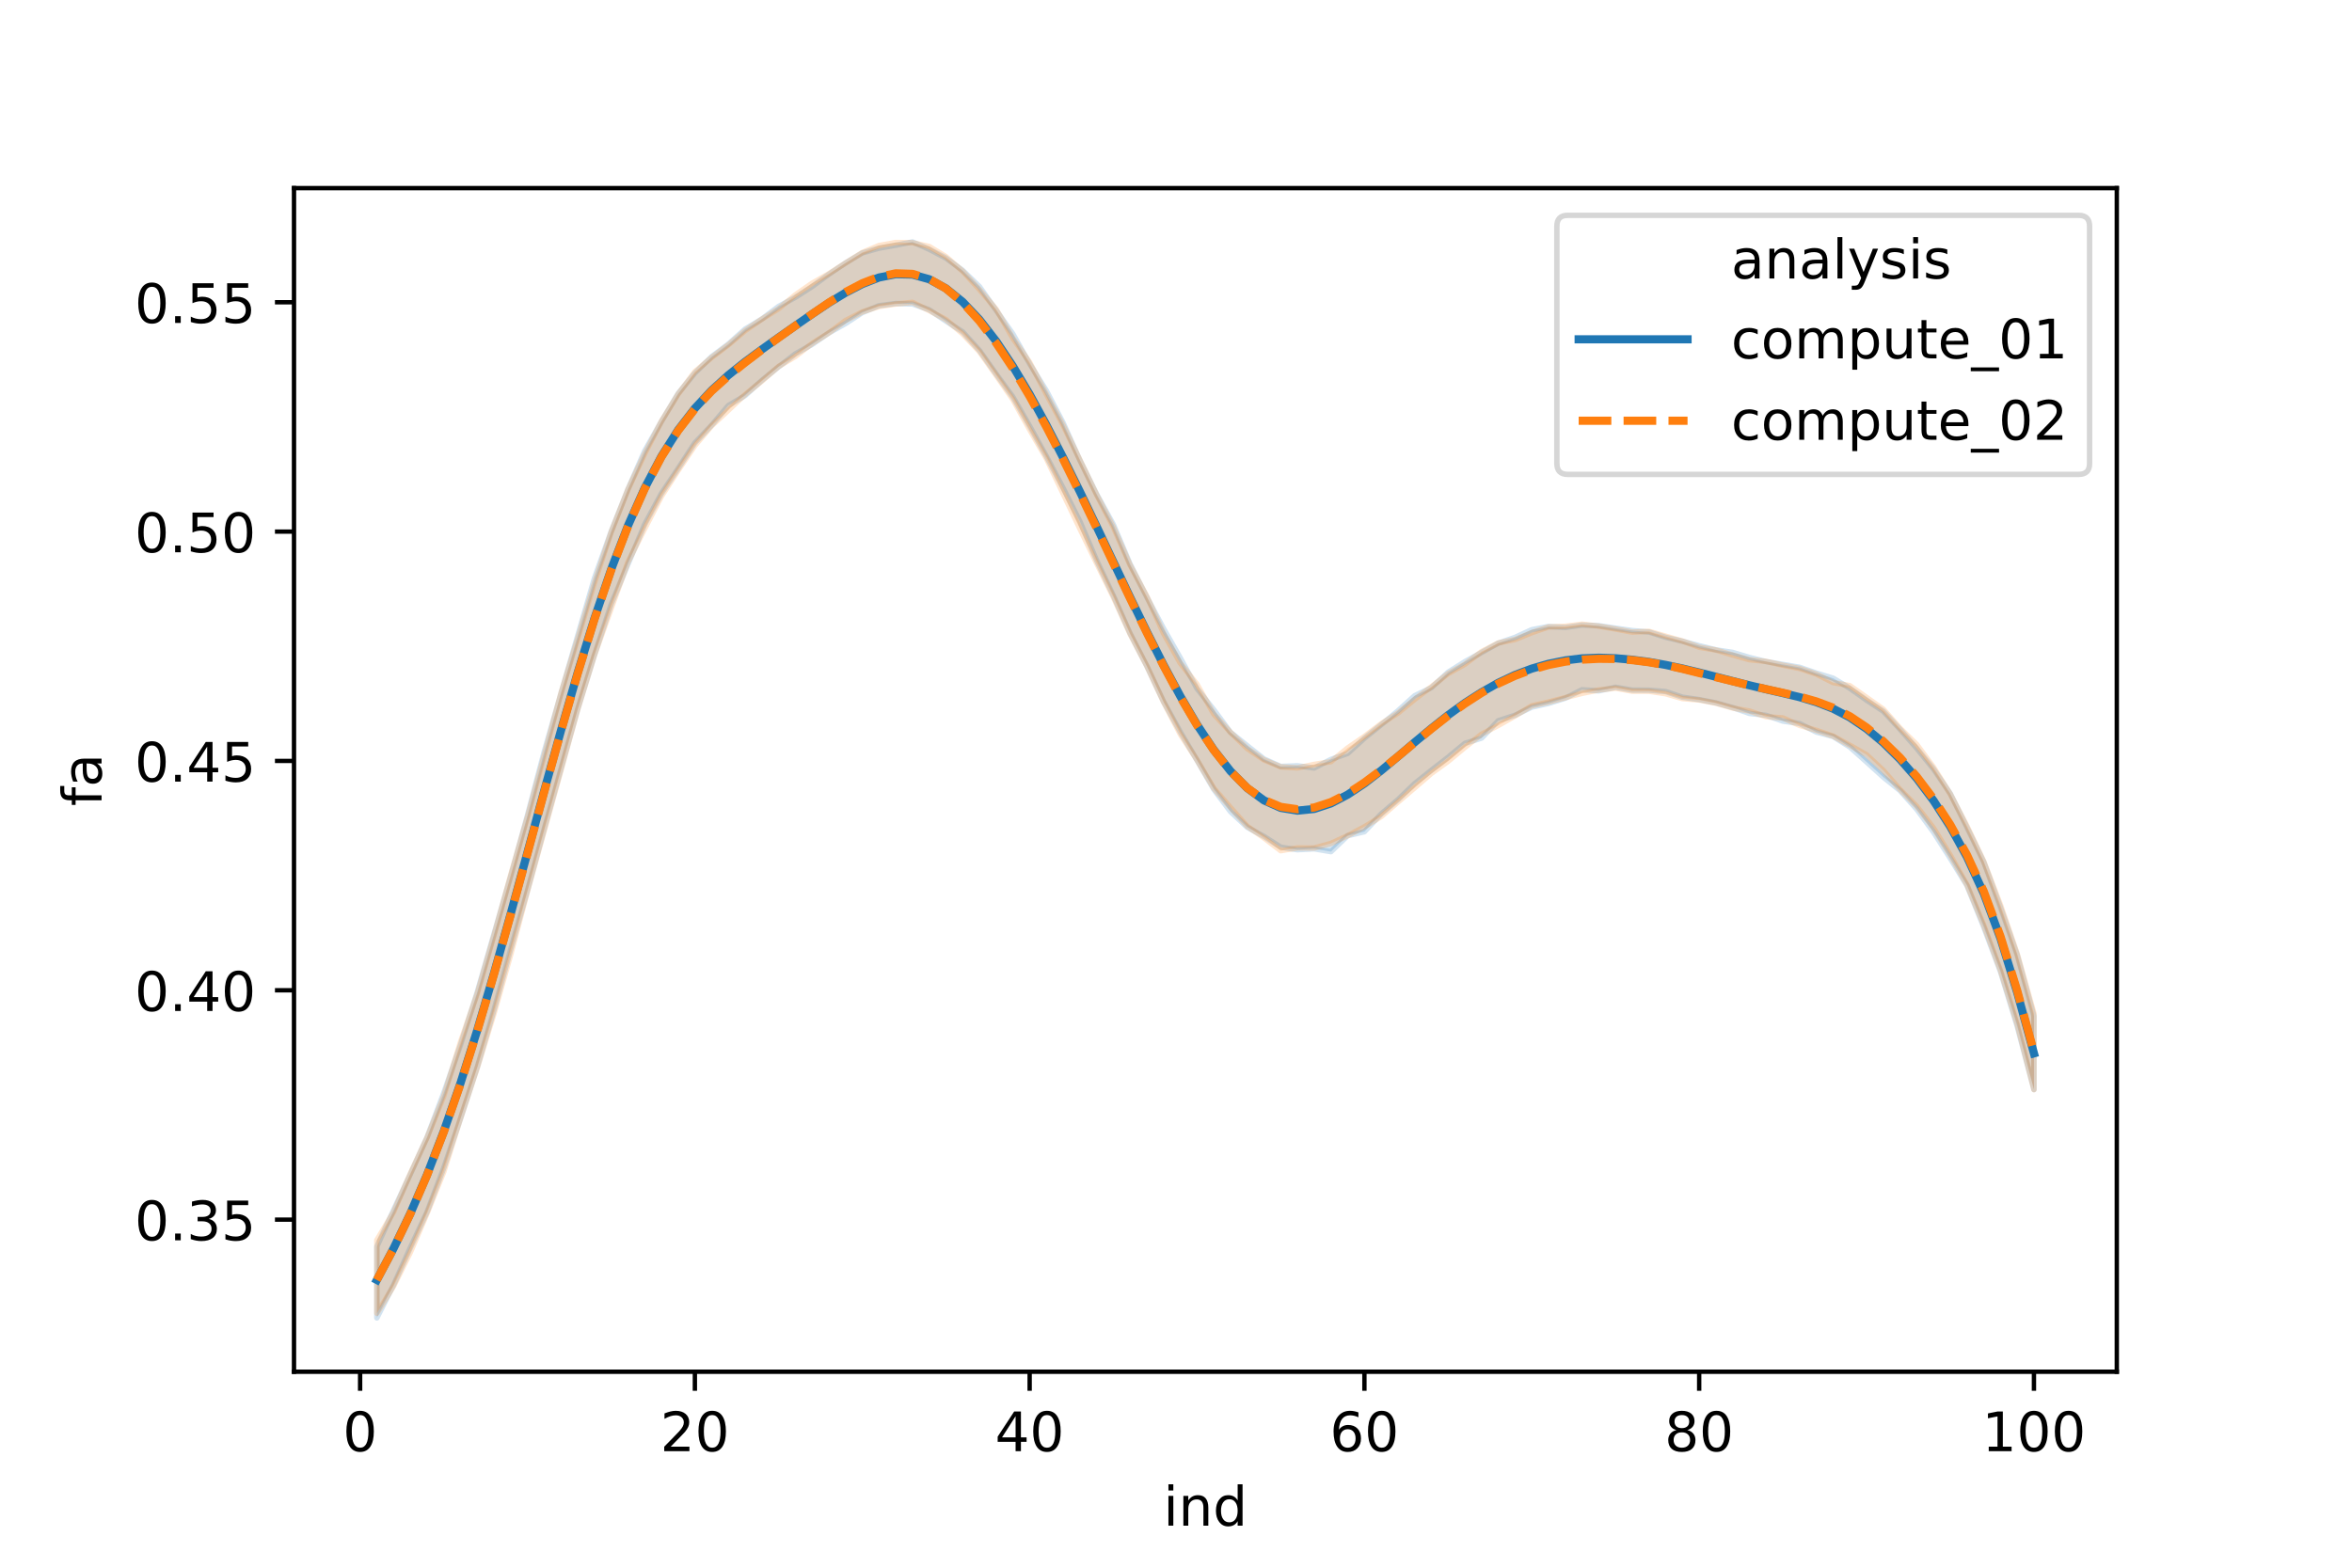 <?xml version="1.0" encoding="utf-8" standalone="no"?>
<!DOCTYPE svg PUBLIC "-//W3C//DTD SVG 1.1//EN"
  "http://www.w3.org/Graphics/SVG/1.1/DTD/svg11.dtd">
<!-- Created with matplotlib (https://matplotlib.org/) -->
<svg height="288pt" version="1.1" viewBox="0 0 432 288" width="432pt" xmlns="http://www.w3.org/2000/svg" xmlns:xlink="http://www.w3.org/1999/xlink">
 <defs>
  <style type="text/css">
*{stroke-linecap:butt;stroke-linejoin:round;}
  </style>
 </defs>
 <g id="figure_1">
  <g id="patch_1">
   <path d="M 0 288 
L 432 288 
L 432 0 
L 0 0 
z
" style="fill:#ffffff;"/>
  </g>
  <g id="axes_1">
   <g id="patch_2">
    <path d="M 54 252 
L 388.8 252 
L 388.8 34.56 
L 54 34.56 
z
" style="fill:#ffffff;"/>
   </g>
   <g id="PolyCollection_1">
    <defs>
     <path d="M 69.218 -58.991 
L 69.218 -45.884 
L 72.293 -51.945 
L 75.367 -58.765 
L 78.441 -65.352 
L 81.516 -73.457 
L 84.59 -82.501 
L 87.664 -91.947 
L 90.739 -102.465 
L 93.813 -113.649 
L 96.888 -124.42 
L 99.962 -135.712 
L 103.036 -146.735 
L 106.111 -157.713 
L 109.185 -167.646 
L 112.26 -177.006 
L 115.334 -184.328 
L 118.408 -191.657 
L 121.483 -197.337 
L 124.557 -201.934 
L 127.631 -206.641 
L 130.706 -209.876 
L 133.78 -213.504 
L 136.855 -215.324 
L 139.929 -218.116 
L 143.003 -220.598 
L 146.078 -222.981 
L 149.152 -224.721 
L 152.226 -226.827 
L 155.301 -228.564 
L 158.375 -230.566 
L 161.45 -231.841 
L 164.524 -232.239 
L 167.598 -232.158 
L 170.673 -231.091 
L 173.747 -229.014 
L 176.821 -227.032 
L 179.896 -223.622 
L 182.97 -219.282 
L 186.045 -215.068 
L 189.119 -209.722 
L 192.193 -204.165 
L 195.268 -198.329 
L 198.342 -192.205 
L 201.417 -185.059 
L 204.491 -178.576 
L 207.565 -171.629 
L 210.64 -165.64 
L 213.714 -159.102 
L 216.788 -153.543 
L 219.863 -148.318 
L 222.937 -142.992 
L 226.012 -138.897 
L 229.086 -136.023 
L 232.16 -134.341 
L 235.235 -132.366 
L 238.309 -131.897 
L 241.383 -132.064 
L 244.458 -131.54 
L 247.532 -134.47 
L 250.607 -135.21 
L 253.681 -138.461 
L 256.755 -141.081 
L 259.83 -144.041 
L 262.904 -146.491 
L 265.979 -148.881 
L 269.053 -151.435 
L 272.127 -152.402 
L 275.202 -155.603 
L 278.276 -156.599 
L 281.35 -158.096 
L 284.425 -158.781 
L 287.499 -159.729 
L 290.574 -161.289 
L 293.648 -161.084 
L 296.722 -161.742 
L 299.797 -161.222 
L 302.871 -161.201 
L 305.945 -160.952 
L 309.02 -159.918 
L 312.094 -159.475 
L 315.169 -158.874 
L 318.243 -158.014 
L 321.317 -156.942 
L 324.392 -156.583 
L 327.466 -155.527 
L 330.54 -155.081 
L 333.615 -153.513 
L 336.689 -152.699 
L 339.764 -150.765 
L 342.838 -148.023 
L 345.912 -145.232 
L 348.987 -142.764 
L 352.061 -139.325 
L 355.136 -135.136 
L 358.21 -130.318 
L 361.284 -125.305 
L 364.359 -117.7 
L 367.433 -109.501 
L 370.507 -99.47 
L 373.582 -87.838 
L 373.582 -101.331 
L 373.582 -101.331 
L 370.507 -112.583 
L 367.433 -121.336 
L 364.359 -129.676 
L 361.284 -136.003 
L 358.21 -142.23 
L 355.136 -146.721 
L 352.061 -150.523 
L 348.987 -154.021 
L 345.912 -157.34 
L 342.838 -159.381 
L 339.764 -161.559 
L 336.689 -163.411 
L 333.615 -164.344 
L 330.54 -165.41 
L 327.466 -165.937 
L 324.392 -166.463 
L 321.317 -167.223 
L 318.243 -168.148 
L 315.169 -168.619 
L 312.094 -169.378 
L 309.02 -170.196 
L 305.945 -170.918 
L 302.871 -171.895 
L 299.797 -172.155 
L 296.722 -172.596 
L 293.648 -173.056 
L 290.574 -173.168 
L 287.499 -172.729 
L 284.425 -172.903 
L 281.35 -172.319 
L 278.276 -170.908 
L 275.202 -169.85 
L 272.127 -168.13 
L 269.053 -166.435 
L 265.979 -164.507 
L 262.904 -161.662 
L 259.83 -160.184 
L 256.755 -157.405 
L 253.681 -154.851 
L 250.607 -152.384 
L 247.532 -149.588 
L 244.458 -148.487 
L 241.383 -146.911 
L 238.309 -147.318 
L 235.235 -147.195 
L 232.16 -148.572 
L 229.086 -151.003 
L 226.012 -153.472 
L 222.937 -157.613 
L 219.863 -161.507 
L 216.788 -167.127 
L 213.714 -172.524 
L 210.64 -178.31 
L 207.565 -184.379 
L 204.491 -191.641 
L 201.417 -197.24 
L 198.342 -203.46 
L 195.268 -210.319 
L 192.193 -216.218 
L 189.119 -221.179 
L 186.045 -226.643 
L 182.97 -231.006 
L 179.896 -235.347 
L 176.821 -238.318 
L 173.747 -240.58 
L 170.673 -242.206 
L 167.598 -243.556 
L 164.524 -242.953 
L 161.45 -242.408 
L 158.375 -241.532 
L 155.301 -239.69 
L 152.226 -237.608 
L 149.152 -235.351 
L 146.078 -233.374 
L 143.003 -231.703 
L 139.929 -229.391 
L 136.855 -227.536 
L 133.78 -224.787 
L 130.706 -222.483 
L 127.631 -219.47 
L 124.557 -215.711 
L 121.483 -210.579 
L 118.408 -205.146 
L 115.334 -198.115 
L 112.26 -190.372 
L 109.185 -181.784 
L 106.111 -171.213 
L 103.036 -160.613 
L 99.962 -149.905 
L 96.888 -138.249 
L 93.813 -127.068 
L 90.739 -116.429 
L 87.664 -105.758 
L 84.59 -96.045 
L 81.516 -87.233 
L 78.441 -79.081 
L 75.367 -72.294 
L 72.293 -65.704 
L 69.218 -58.991 
z
" id="m41042f1cfb" style="stroke:#1f77b4;stroke-opacity:0.2;"/>
    </defs>
    <g clip-path="url(#p48c1fde0a2)">
     <use style="fill:#1f77b4;fill-opacity:0.2;stroke:#1f77b4;stroke-opacity:0.2;" x="0" xlink:href="#m41042f1cfb" y="288"/>
    </g>
   </g>
   <g id="PolyCollection_2">
    <defs>
     <path d="M 69.218 -60.171 
L 69.218 -46.73 
L 72.293 -51.711 
L 75.367 -57.925 
L 78.441 -65.094 
L 81.516 -72.738 
L 84.59 -82.56 
L 87.664 -91.838 
L 90.739 -101.803 
L 93.813 -112.661 
L 96.888 -124.288 
L 99.962 -135.394 
L 103.036 -146.48 
L 106.111 -157.663 
L 109.185 -167.646 
L 112.26 -176.23 
L 115.334 -184.721 
L 118.408 -190.853 
L 121.483 -196.811 
L 124.557 -201.568 
L 127.631 -206.137 
L 130.706 -209.761 
L 133.78 -212.634 
L 136.855 -215.527 
L 139.929 -217.983 
L 143.003 -220.672 
L 146.078 -222.51 
L 149.152 -224.891 
L 152.226 -226.834 
L 155.301 -229.115 
L 158.375 -230.697 
L 161.45 -231.689 
L 164.524 -232.152 
L 167.598 -232.459 
L 170.673 -230.941 
L 173.747 -229.294 
L 176.821 -226.658 
L 179.896 -223.395 
L 182.97 -219.04 
L 186.045 -214.592 
L 189.119 -209.073 
L 192.193 -203.756 
L 195.268 -197.323 
L 198.342 -190.886 
L 201.417 -184.533 
L 204.491 -178.297 
L 207.565 -171.508 
L 210.64 -165.623 
L 213.714 -159.013 
L 216.788 -153.105 
L 219.863 -148.361 
L 222.937 -143.188 
L 226.012 -139.634 
L 229.086 -136.207 
L 232.16 -134.059 
L 235.235 -131.718 
L 238.309 -132.23 
L 241.383 -132.222 
L 244.458 -133.058 
L 247.532 -134.487 
L 250.607 -136.111 
L 253.681 -137.983 
L 256.755 -140.641 
L 259.83 -143.269 
L 262.904 -145.917 
L 265.979 -148.139 
L 269.053 -150.691 
L 272.127 -153.122 
L 275.202 -154.737 
L 278.276 -156.471 
L 281.35 -158.344 
L 284.425 -159.034 
L 287.499 -159.83 
L 290.574 -160.62 
L 293.648 -161.238 
L 296.722 -161.578 
L 299.797 -161.024 
L 302.871 -161.013 
L 305.945 -160.547 
L 309.02 -159.664 
L 312.094 -159.401 
L 315.169 -158.811 
L 318.243 -157.925 
L 321.317 -157.377 
L 324.392 -156.332 
L 327.466 -156.115 
L 330.54 -154.733 
L 333.615 -153.833 
L 336.689 -152.776 
L 339.764 -151.089 
L 342.838 -149.352 
L 345.912 -146.471 
L 348.987 -142.96 
L 352.061 -139.867 
L 355.136 -135.89 
L 358.21 -130.908 
L 361.284 -125.443 
L 364.359 -118.043 
L 367.433 -109.728 
L 370.507 -99.838 
L 373.582 -87.818 
L 373.582 -101.842 
L 373.582 -101.842 
L 370.507 -112.774 
L 367.433 -121.76 
L 364.359 -129.773 
L 361.284 -136.242 
L 358.21 -142.145 
L 355.136 -147.06 
L 352.061 -151.222 
L 348.987 -154.236 
L 345.912 -157.717 
L 342.838 -159.881 
L 339.764 -162.039 
L 336.689 -162.605 
L 333.615 -164.156 
L 330.54 -165.194 
L 327.466 -165.787 
L 324.392 -166.489 
L 321.317 -166.803 
L 318.243 -167.67 
L 315.169 -168.584 
L 312.094 -169.097 
L 309.02 -170.235 
L 305.945 -171.125 
L 302.871 -172.011 
L 299.797 -171.876 
L 296.722 -172.442 
L 293.648 -172.97 
L 290.574 -173.332 
L 287.499 -172.946 
L 284.425 -172.823 
L 281.35 -171.769 
L 278.276 -170.514 
L 275.202 -169.881 
L 272.127 -168.302 
L 269.053 -165.96 
L 265.979 -164.254 
L 262.904 -161.838 
L 259.83 -159.511 
L 256.755 -156.994 
L 253.681 -155.036 
L 250.607 -152.71 
L 247.532 -150.587 
L 244.458 -148.076 
L 241.383 -147.573 
L 238.309 -146.93 
L 235.235 -147.115 
L 232.16 -148.399 
L 229.086 -150.479 
L 226.012 -153.456 
L 222.937 -156.82 
L 219.863 -162.285 
L 216.788 -166.166 
L 213.714 -171.648 
L 210.64 -178.467 
L 207.565 -184.186 
L 204.491 -191.155 
L 201.417 -197.109 
L 198.342 -203.535 
L 195.268 -209.858 
L 192.193 -215.573 
L 189.119 -221.456 
L 186.045 -225.845 
L 182.97 -231.186 
L 179.896 -234.814 
L 176.821 -238.175 
L 173.747 -240.851 
L 170.673 -242.714 
L 167.598 -243.414 
L 164.524 -243.452 
L 161.45 -242.89 
L 158.375 -241.611 
L 155.301 -239.681 
L 152.226 -237.708 
L 149.152 -235.958 
L 146.078 -233.823 
L 143.003 -231.282 
L 139.929 -229.365 
L 136.855 -227.245 
L 133.78 -224.638 
L 130.706 -222.318 
L 127.631 -219.725 
L 124.557 -215.608 
L 121.483 -210.615 
L 118.408 -204.619 
L 115.334 -198.081 
L 112.26 -190.269 
L 109.185 -180.886 
L 106.111 -170.672 
L 103.036 -160.675 
L 99.962 -149.217 
L 96.888 -137.925 
L 93.813 -127.315 
L 90.739 -116.159 
L 87.664 -105.463 
L 84.59 -96.606 
L 81.516 -86.622 
L 78.441 -79.019 
L 75.367 -72.414 
L 72.293 -65.341 
L 69.218 -60.171 
z
" id="m553e03183e" style="stroke:#ff7f0e;stroke-opacity:0.2;"/>
    </defs>
    <g clip-path="url(#p48c1fde0a2)">
     <use style="fill:#ff7f0e;fill-opacity:0.2;stroke:#ff7f0e;stroke-opacity:0.2;" x="0" xlink:href="#m553e03183e" y="288"/>
    </g>
   </g>
   <g id="matplotlib.axis_1">
    <g id="xtick_1">
     <g id="line2d_1">
      <defs>
       <path d="M 0 0 
L 0 3.5 
" id="med93f145aa" style="stroke:#000000;stroke-width:0.8;"/>
      </defs>
      <g>
       <use style="stroke:#000000;stroke-width:0.8;" x="66.144" xlink:href="#med93f145aa" y="252"/>
      </g>
     </g>
     <g id="text_1">
      <!-- 0 -->
      <defs>
       <path d="M 31.781 66.406 
Q 24.172 66.406 20.328 58.906 
Q 16.5 51.422 16.5 36.375 
Q 16.5 21.391 20.328 13.891 
Q 24.172 6.391 31.781 6.391 
Q 39.453 6.391 43.281 13.891 
Q 47.125 21.391 47.125 36.375 
Q 47.125 51.422 43.281 58.906 
Q 39.453 66.406 31.781 66.406 
z
M 31.781 74.219 
Q 44.047 74.219 50.516 64.516 
Q 56.984 54.828 56.984 36.375 
Q 56.984 17.969 50.516 8.266 
Q 44.047 -1.422 31.781 -1.422 
Q 19.531 -1.422 13.062 8.266 
Q 6.594 17.969 6.594 36.375 
Q 6.594 54.828 13.062 64.516 
Q 19.531 74.219 31.781 74.219 
z
" id="DejaVuSans-48"/>
      </defs>
      <g transform="translate(62.963 266.598)scale(0.1 -0.1)">
       <use xlink:href="#DejaVuSans-48"/>
      </g>
     </g>
    </g>
    <g id="xtick_2">
     <g id="line2d_2">
      <g>
       <use style="stroke:#000000;stroke-width:0.8;" x="127.631" xlink:href="#med93f145aa" y="252"/>
      </g>
     </g>
     <g id="text_2">
      <!-- 20 -->
      <defs>
       <path d="M 19.188 8.297 
L 53.609 8.297 
L 53.609 0 
L 7.328 0 
L 7.328 8.297 
Q 12.938 14.109 22.625 23.891 
Q 32.328 33.688 34.812 36.531 
Q 39.547 41.844 41.422 45.531 
Q 43.312 49.219 43.312 52.781 
Q 43.312 58.594 39.234 62.25 
Q 35.156 65.922 28.609 65.922 
Q 23.969 65.922 18.812 64.312 
Q 13.672 62.703 7.812 59.422 
L 7.812 69.391 
Q 13.766 71.781 18.938 73 
Q 24.125 74.219 28.422 74.219 
Q 39.75 74.219 46.484 68.547 
Q 53.219 62.891 53.219 53.422 
Q 53.219 48.922 51.531 44.891 
Q 49.859 40.875 45.406 35.406 
Q 44.188 33.984 37.641 27.219 
Q 31.109 20.453 19.188 8.297 
z
" id="DejaVuSans-50"/>
      </defs>
      <g transform="translate(121.269 266.598)scale(0.1 -0.1)">
       <use xlink:href="#DejaVuSans-50"/>
       <use x="63.623" xlink:href="#DejaVuSans-48"/>
      </g>
     </g>
    </g>
    <g id="xtick_3">
     <g id="line2d_3">
      <g>
       <use style="stroke:#000000;stroke-width:0.8;" x="189.119" xlink:href="#med93f145aa" y="252"/>
      </g>
     </g>
     <g id="text_3">
      <!-- 40 -->
      <defs>
       <path d="M 37.797 64.312 
L 12.891 25.391 
L 37.797 25.391 
z
M 35.203 72.906 
L 47.609 72.906 
L 47.609 25.391 
L 58.016 25.391 
L 58.016 17.188 
L 47.609 17.188 
L 47.609 0 
L 37.797 0 
L 37.797 17.188 
L 4.891 17.188 
L 4.891 26.703 
z
" id="DejaVuSans-52"/>
      </defs>
      <g transform="translate(182.757 266.598)scale(0.1 -0.1)">
       <use xlink:href="#DejaVuSans-52"/>
       <use x="63.623" xlink:href="#DejaVuSans-48"/>
      </g>
     </g>
    </g>
    <g id="xtick_4">
     <g id="line2d_4">
      <g>
       <use style="stroke:#000000;stroke-width:0.8;" x="250.607" xlink:href="#med93f145aa" y="252"/>
      </g>
     </g>
     <g id="text_4">
      <!-- 60 -->
      <defs>
       <path d="M 33.016 40.375 
Q 26.375 40.375 22.484 35.828 
Q 18.609 31.297 18.609 23.391 
Q 18.609 15.531 22.484 10.953 
Q 26.375 6.391 33.016 6.391 
Q 39.656 6.391 43.531 10.953 
Q 47.406 15.531 47.406 23.391 
Q 47.406 31.297 43.531 35.828 
Q 39.656 40.375 33.016 40.375 
z
M 52.594 71.297 
L 52.594 62.312 
Q 48.875 64.062 45.094 64.984 
Q 41.312 65.922 37.594 65.922 
Q 27.828 65.922 22.672 59.328 
Q 17.531 52.734 16.797 39.406 
Q 19.672 43.656 24.016 45.922 
Q 28.375 48.188 33.594 48.188 
Q 44.578 48.188 50.953 41.516 
Q 57.328 34.859 57.328 23.391 
Q 57.328 12.156 50.688 5.359 
Q 44.047 -1.422 33.016 -1.422 
Q 20.359 -1.422 13.672 8.266 
Q 6.984 17.969 6.984 36.375 
Q 6.984 53.656 15.188 63.938 
Q 23.391 74.219 37.203 74.219 
Q 40.922 74.219 44.703 73.484 
Q 48.484 72.75 52.594 71.297 
z
" id="DejaVuSans-54"/>
      </defs>
      <g transform="translate(244.244 266.598)scale(0.1 -0.1)">
       <use xlink:href="#DejaVuSans-54"/>
       <use x="63.623" xlink:href="#DejaVuSans-48"/>
      </g>
     </g>
    </g>
    <g id="xtick_5">
     <g id="line2d_5">
      <g>
       <use style="stroke:#000000;stroke-width:0.8;" x="312.094" xlink:href="#med93f145aa" y="252"/>
      </g>
     </g>
     <g id="text_5">
      <!-- 80 -->
      <defs>
       <path d="M 31.781 34.625 
Q 24.75 34.625 20.719 30.859 
Q 16.703 27.094 16.703 20.516 
Q 16.703 13.922 20.719 10.156 
Q 24.75 6.391 31.781 6.391 
Q 38.812 6.391 42.859 10.172 
Q 46.922 13.969 46.922 20.516 
Q 46.922 27.094 42.891 30.859 
Q 38.875 34.625 31.781 34.625 
z
M 21.922 38.812 
Q 15.578 40.375 12.031 44.719 
Q 8.5 49.078 8.5 55.328 
Q 8.5 64.062 14.719 69.141 
Q 20.953 74.219 31.781 74.219 
Q 42.672 74.219 48.875 69.141 
Q 55.078 64.062 55.078 55.328 
Q 55.078 49.078 51.531 44.719 
Q 48 40.375 41.703 38.812 
Q 48.828 37.156 52.797 32.312 
Q 56.781 27.484 56.781 20.516 
Q 56.781 9.906 50.312 4.234 
Q 43.844 -1.422 31.781 -1.422 
Q 19.734 -1.422 13.25 4.234 
Q 6.781 9.906 6.781 20.516 
Q 6.781 27.484 10.781 32.312 
Q 14.797 37.156 21.922 38.812 
z
M 18.312 54.391 
Q 18.312 48.734 21.844 45.562 
Q 25.391 42.391 31.781 42.391 
Q 38.141 42.391 41.719 45.562 
Q 45.312 48.734 45.312 54.391 
Q 45.312 60.062 41.719 63.234 
Q 38.141 66.406 31.781 66.406 
Q 25.391 66.406 21.844 63.234 
Q 18.312 60.062 18.312 54.391 
z
" id="DejaVuSans-56"/>
      </defs>
      <g transform="translate(305.732 266.598)scale(0.1 -0.1)">
       <use xlink:href="#DejaVuSans-56"/>
       <use x="63.623" xlink:href="#DejaVuSans-48"/>
      </g>
     </g>
    </g>
    <g id="xtick_6">
     <g id="line2d_6">
      <g>
       <use style="stroke:#000000;stroke-width:0.8;" x="373.582" xlink:href="#med93f145aa" y="252"/>
      </g>
     </g>
     <g id="text_6">
      <!-- 100 -->
      <defs>
       <path d="M 12.406 8.297 
L 28.516 8.297 
L 28.516 63.922 
L 10.984 60.406 
L 10.984 69.391 
L 28.422 72.906 
L 38.281 72.906 
L 38.281 8.297 
L 54.391 8.297 
L 54.391 0 
L 12.406 0 
z
" id="DejaVuSans-49"/>
      </defs>
      <g transform="translate(364.038 266.598)scale(0.1 -0.1)">
       <use xlink:href="#DejaVuSans-49"/>
       <use x="63.623" xlink:href="#DejaVuSans-48"/>
       <use x="127.246" xlink:href="#DejaVuSans-48"/>
      </g>
     </g>
    </g>
    <g id="text_7">
     <!-- ind -->
     <defs>
      <path d="M 9.422 54.688 
L 18.406 54.688 
L 18.406 0 
L 9.422 0 
z
M 9.422 75.984 
L 18.406 75.984 
L 18.406 64.594 
L 9.422 64.594 
z
" id="DejaVuSans-105"/>
      <path d="M 54.891 33.016 
L 54.891 0 
L 45.906 0 
L 45.906 32.719 
Q 45.906 40.484 42.875 44.328 
Q 39.844 48.188 33.797 48.188 
Q 26.516 48.188 22.312 43.547 
Q 18.109 38.922 18.109 30.906 
L 18.109 0 
L 9.078 0 
L 9.078 54.688 
L 18.109 54.688 
L 18.109 46.188 
Q 21.344 51.125 25.703 53.562 
Q 30.078 56 35.797 56 
Q 45.219 56 50.047 50.172 
Q 54.891 44.344 54.891 33.016 
z
" id="DejaVuSans-110"/>
      <path d="M 45.406 46.391 
L 45.406 75.984 
L 54.391 75.984 
L 54.391 0 
L 45.406 0 
L 45.406 8.203 
Q 42.578 3.328 38.25 0.953 
Q 33.938 -1.422 27.875 -1.422 
Q 17.969 -1.422 11.734 6.484 
Q 5.516 14.406 5.516 27.297 
Q 5.516 40.188 11.734 48.094 
Q 17.969 56 27.875 56 
Q 33.938 56 38.25 53.625 
Q 42.578 51.266 45.406 46.391 
z
M 14.797 27.297 
Q 14.797 17.391 18.875 11.75 
Q 22.953 6.109 30.078 6.109 
Q 37.203 6.109 41.297 11.75 
Q 45.406 17.391 45.406 27.297 
Q 45.406 37.203 41.297 42.844 
Q 37.203 48.484 30.078 48.484 
Q 22.953 48.484 18.875 42.844 
Q 14.797 37.203 14.797 27.297 
z
" id="DejaVuSans-100"/>
     </defs>
     <g transform="translate(213.668 280.277)scale(0.1 -0.1)">
      <use xlink:href="#DejaVuSans-105"/>
      <use x="27.783" xlink:href="#DejaVuSans-110"/>
      <use x="91.162" xlink:href="#DejaVuSans-100"/>
     </g>
    </g>
   </g>
   <g id="matplotlib.axis_2">
    <g id="ytick_1">
     <g id="line2d_7">
      <defs>
       <path d="M 0 0 
L -3.5 0 
" id="m76ea450d3a" style="stroke:#000000;stroke-width:0.8;"/>
      </defs>
      <g>
       <use style="stroke:#000000;stroke-width:0.8;" x="54" xlink:href="#m76ea450d3a" y="224.057"/>
      </g>
     </g>
     <g id="text_8">
      <!-- 0.35 -->
      <defs>
       <path d="M 10.688 12.406 
L 21 12.406 
L 21 0 
L 10.688 0 
z
" id="DejaVuSans-46"/>
       <path d="M 40.578 39.312 
Q 47.656 37.797 51.625 33 
Q 55.609 28.219 55.609 21.188 
Q 55.609 10.406 48.188 4.484 
Q 40.766 -1.422 27.094 -1.422 
Q 22.516 -1.422 17.656 -0.516 
Q 12.797 0.391 7.625 2.203 
L 7.625 11.719 
Q 11.719 9.328 16.594 8.109 
Q 21.484 6.891 26.812 6.891 
Q 36.078 6.891 40.938 10.547 
Q 45.797 14.203 45.797 21.188 
Q 45.797 27.641 41.281 31.266 
Q 36.766 34.906 28.719 34.906 
L 20.219 34.906 
L 20.219 43.016 
L 29.109 43.016 
Q 36.375 43.016 40.234 45.922 
Q 44.094 48.828 44.094 54.297 
Q 44.094 59.906 40.109 62.906 
Q 36.141 65.922 28.719 65.922 
Q 24.656 65.922 20.016 65.031 
Q 15.375 64.156 9.812 62.312 
L 9.812 71.094 
Q 15.438 72.656 20.344 73.438 
Q 25.25 74.219 29.594 74.219 
Q 40.828 74.219 47.359 69.109 
Q 53.906 64.016 53.906 55.328 
Q 53.906 49.266 50.438 45.094 
Q 46.969 40.922 40.578 39.312 
z
" id="DejaVuSans-51"/>
       <path d="M 10.797 72.906 
L 49.516 72.906 
L 49.516 64.594 
L 19.828 64.594 
L 19.828 46.734 
Q 21.969 47.469 24.109 47.828 
Q 26.266 48.188 28.422 48.188 
Q 40.625 48.188 47.75 41.5 
Q 54.891 34.812 54.891 23.391 
Q 54.891 11.625 47.562 5.094 
Q 40.234 -1.422 26.906 -1.422 
Q 22.312 -1.422 17.547 -0.641 
Q 12.797 0.141 7.719 1.703 
L 7.719 11.625 
Q 12.109 9.234 16.797 8.062 
Q 21.484 6.891 26.703 6.891 
Q 35.156 6.891 40.078 11.328 
Q 45.016 15.766 45.016 23.391 
Q 45.016 31 40.078 35.438 
Q 35.156 39.891 26.703 39.891 
Q 22.75 39.891 18.812 39.016 
Q 14.891 38.141 10.797 36.281 
z
" id="DejaVuSans-53"/>
      </defs>
      <g transform="translate(24.734 227.856)scale(0.1 -0.1)">
       <use xlink:href="#DejaVuSans-48"/>
       <use x="63.623" xlink:href="#DejaVuSans-46"/>
       <use x="95.41" xlink:href="#DejaVuSans-51"/>
       <use x="159.033" xlink:href="#DejaVuSans-53"/>
      </g>
     </g>
    </g>
    <g id="ytick_2">
     <g id="line2d_8">
      <g>
       <use style="stroke:#000000;stroke-width:0.8;" x="54" xlink:href="#m76ea450d3a" y="181.924"/>
      </g>
     </g>
     <g id="text_9">
      <!-- 0.40 -->
      <g transform="translate(24.734 185.724)scale(0.1 -0.1)">
       <use xlink:href="#DejaVuSans-48"/>
       <use x="63.623" xlink:href="#DejaVuSans-46"/>
       <use x="95.41" xlink:href="#DejaVuSans-52"/>
       <use x="159.033" xlink:href="#DejaVuSans-48"/>
      </g>
     </g>
    </g>
    <g id="ytick_3">
     <g id="line2d_9">
      <g>
       <use style="stroke:#000000;stroke-width:0.8;" x="54" xlink:href="#m76ea450d3a" y="139.792"/>
      </g>
     </g>
     <g id="text_10">
      <!-- 0.45 -->
      <g transform="translate(24.734 143.591)scale(0.1 -0.1)">
       <use xlink:href="#DejaVuSans-48"/>
       <use x="63.623" xlink:href="#DejaVuSans-46"/>
       <use x="95.41" xlink:href="#DejaVuSans-52"/>
       <use x="159.033" xlink:href="#DejaVuSans-53"/>
      </g>
     </g>
    </g>
    <g id="ytick_4">
     <g id="line2d_10">
      <g>
       <use style="stroke:#000000;stroke-width:0.8;" x="54" xlink:href="#m76ea450d3a" y="97.66"/>
      </g>
     </g>
     <g id="text_11">
      <!-- 0.50 -->
      <g transform="translate(24.734 101.459)scale(0.1 -0.1)">
       <use xlink:href="#DejaVuSans-48"/>
       <use x="63.623" xlink:href="#DejaVuSans-46"/>
       <use x="95.41" xlink:href="#DejaVuSans-53"/>
       <use x="159.033" xlink:href="#DejaVuSans-48"/>
      </g>
     </g>
    </g>
    <g id="ytick_5">
     <g id="line2d_11">
      <g>
       <use style="stroke:#000000;stroke-width:0.8;" x="54" xlink:href="#m76ea450d3a" y="55.528"/>
      </g>
     </g>
     <g id="text_12">
      <!-- 0.55 -->
      <g transform="translate(24.734 59.327)scale(0.1 -0.1)">
       <use xlink:href="#DejaVuSans-48"/>
       <use x="63.623" xlink:href="#DejaVuSans-46"/>
       <use x="95.41" xlink:href="#DejaVuSans-53"/>
       <use x="159.033" xlink:href="#DejaVuSans-53"/>
      </g>
     </g>
    </g>
    <g id="text_13">
     <!-- fa -->
     <defs>
      <path d="M 37.109 75.984 
L 37.109 68.5 
L 28.516 68.5 
Q 23.688 68.5 21.797 66.547 
Q 19.922 64.594 19.922 59.516 
L 19.922 54.688 
L 34.719 54.688 
L 34.719 47.703 
L 19.922 47.703 
L 19.922 0 
L 10.891 0 
L 10.891 47.703 
L 2.297 47.703 
L 2.297 54.688 
L 10.891 54.688 
L 10.891 58.5 
Q 10.891 67.625 15.141 71.797 
Q 19.391 75.984 28.609 75.984 
z
" id="DejaVuSans-102"/>
      <path d="M 34.281 27.484 
Q 23.391 27.484 19.188 25 
Q 14.984 22.516 14.984 16.5 
Q 14.984 11.719 18.141 8.906 
Q 21.297 6.109 26.703 6.109 
Q 34.188 6.109 38.703 11.406 
Q 43.219 16.703 43.219 25.484 
L 43.219 27.484 
z
M 52.203 31.203 
L 52.203 0 
L 43.219 0 
L 43.219 8.297 
Q 40.141 3.328 35.547 0.953 
Q 30.953 -1.422 24.312 -1.422 
Q 15.922 -1.422 10.953 3.297 
Q 6 8.016 6 15.922 
Q 6 25.141 12.172 29.828 
Q 18.359 34.516 30.609 34.516 
L 43.219 34.516 
L 43.219 35.406 
Q 43.219 41.609 39.141 45 
Q 35.062 48.391 27.688 48.391 
Q 23 48.391 18.547 47.266 
Q 14.109 46.141 10.016 43.891 
L 10.016 52.203 
Q 14.938 54.109 19.578 55.047 
Q 24.219 56 28.609 56 
Q 40.484 56 46.344 49.844 
Q 52.203 43.703 52.203 31.203 
z
" id="DejaVuSans-97"/>
     </defs>
     <g transform="translate(18.655 148.104)rotate(-90)scale(0.1 -0.1)">
      <use xlink:href="#DejaVuSans-102"/>
      <use x="35.205" xlink:href="#DejaVuSans-97"/>
     </g>
    </g>
   </g>
   <g id="line2d_12">
    <path clip-path="url(#p48c1fde0a2)" d="M 69.218 235.142 
L 72.293 229.327 
L 75.367 222.931 
L 78.441 215.799 
L 81.516 207.817 
L 84.59 198.95 
L 87.664 189.232 
L 90.739 178.795 
L 93.813 167.832 
L 96.888 156.572 
L 99.962 145.27 
L 103.036 134.196 
L 106.111 123.561 
L 109.185 113.613 
L 112.26 104.589 
L 115.334 96.589 
L 118.408 89.676 
L 121.483 83.841 
L 124.557 78.99 
L 127.631 75.01 
L 130.706 71.707 
L 133.78 68.919 
L 136.855 66.462 
L 139.929 64.196 
L 143.003 61.997 
L 146.078 59.848 
L 149.152 57.709 
L 152.226 55.65 
L 155.301 53.777 
L 158.375 52.186 
L 161.45 50.982 
L 164.524 50.372 
L 167.598 50.443 
L 170.673 51.299 
L 173.747 52.983 
L 176.821 55.462 
L 179.896 58.716 
L 182.97 62.681 
L 186.045 67.284 
L 189.119 72.444 
L 192.193 78.08 
L 195.268 84.069 
L 198.342 90.302 
L 201.417 96.716 
L 204.491 103.227 
L 207.565 109.72 
L 210.64 116.058 
L 213.714 122.156 
L 216.788 127.888 
L 219.863 133.129 
L 222.937 137.751 
L 226.012 141.662 
L 229.086 144.782 
L 232.16 147.041 
L 235.235 148.416 
L 238.309 148.923 
L 241.383 148.613 
L 244.458 147.593 
L 247.532 145.988 
L 250.607 143.936 
L 253.681 141.56 
L 256.755 138.991 
L 259.83 136.369 
L 262.904 133.816 
L 265.979 131.377 
L 269.053 129.15 
L 272.127 127.17 
L 275.202 125.437 
L 278.276 123.991 
L 281.35 122.827 
L 284.425 121.944 
L 287.499 121.319 
L 290.574 120.946 
L 293.648 120.828 
L 296.722 120.926 
L 299.797 121.202 
L 302.871 121.604 
L 305.945 122.151 
L 309.02 122.808 
L 312.094 123.545 
L 315.169 124.331 
L 318.243 125.123 
L 321.317 125.897 
L 324.392 126.628 
L 327.466 127.332 
L 330.54 128.075 
L 333.615 128.993 
L 336.689 130.191 
L 339.764 131.796 
L 342.838 133.886 
L 345.912 136.444 
L 348.987 139.478 
L 352.061 142.991 
L 355.136 147.079 
L 358.21 151.848 
L 361.284 157.429 
L 364.359 164.118 
L 367.433 172.365 
L 370.507 182.307 
L 373.582 193.511 
" style="fill:none;stroke:#1f77b4;stroke-linecap:square;stroke-width:1.5;"/>
   </g>
   <g id="line2d_13">
    <path clip-path="url(#p48c1fde0a2)" d="M 69.218 235.143 
L 72.293 229.382 
L 75.367 223.019 
L 78.441 215.903 
L 81.516 207.956 
L 84.59 199.127 
L 87.664 189.427 
L 90.739 178.987 
L 93.813 168.033 
L 96.888 156.786 
L 99.962 145.488 
L 103.036 134.394 
L 106.111 123.745 
L 109.185 113.788 
L 112.26 104.742 
L 115.334 96.739 
L 118.408 89.809 
L 121.483 83.955 
L 124.557 79.108 
L 127.631 75.128 
L 130.706 71.837 
L 133.78 69.074 
L 136.855 66.61 
L 139.929 64.284 
L 143.003 62.049 
L 146.078 59.859 
L 149.152 57.694 
L 152.226 55.59 
L 155.301 53.655 
L 158.375 52.041 
L 161.45 50.842 
L 164.524 50.214 
L 167.598 50.312 
L 170.673 51.236 
L 173.747 53.018 
L 176.821 55.607 
L 179.896 58.97 
L 182.97 63.031 
L 186.045 67.663 
L 189.119 72.817 
L 192.193 78.424 
L 195.268 84.376 
L 198.342 90.6 
L 201.417 96.991 
L 204.491 103.476 
L 207.565 109.939 
L 210.64 116.246 
L 213.714 122.325 
L 216.788 128.04 
L 219.863 133.241 
L 222.937 137.817 
L 226.012 141.694 
L 229.086 144.755 
L 232.16 146.944 
L 235.235 148.232 
L 238.309 148.673 
L 241.383 148.349 
L 244.458 147.35 
L 247.532 145.77 
L 250.607 143.754 
L 253.681 141.454 
L 256.755 138.985 
L 259.83 136.435 
L 262.904 133.905 
L 265.979 131.496 
L 269.053 129.276 
L 272.127 127.294 
L 275.202 125.58 
L 278.276 124.156 
L 281.35 123.023 
L 284.425 122.162 
L 287.499 121.553 
L 290.574 121.183 
L 293.648 121.027 
L 296.722 121.059 
L 299.797 121.274 
L 302.871 121.662 
L 305.945 122.196 
L 309.02 122.877 
L 312.094 123.648 
L 315.169 124.41 
L 318.243 125.16 
L 321.317 125.904 
L 324.392 126.603 
L 327.466 127.273 
L 330.54 127.982 
L 333.615 128.86 
L 336.689 130.01 
L 339.764 131.582 
L 342.838 133.629 
L 345.912 136.175 
L 348.987 139.179 
L 352.061 142.681 
L 355.136 146.749 
L 358.21 151.499 
L 361.284 157.067 
L 364.359 163.738 
L 367.433 172.017 
L 370.507 181.984 
L 373.582 193.269 
" style="fill:none;stroke:#ff7f0e;stroke-dasharray:6,2.25;stroke-dashoffset:0;stroke-width:1.5;"/>
   </g>
   <g id="line2d_14"/>
   <g id="line2d_15"/>
   <g id="line2d_16"/>
   <g id="patch_3">
    <path d="M 54 252 
L 54 34.56 
" style="fill:none;stroke:#000000;stroke-linecap:square;stroke-linejoin:miter;stroke-width:0.8;"/>
   </g>
   <g id="patch_4">
    <path d="M 388.8 252 
L 388.8 34.56 
" style="fill:none;stroke:#000000;stroke-linecap:square;stroke-linejoin:miter;stroke-width:0.8;"/>
   </g>
   <g id="patch_5">
    <path d="M 54 252 
L 388.8 252 
" style="fill:none;stroke:#000000;stroke-linecap:square;stroke-linejoin:miter;stroke-width:0.8;"/>
   </g>
   <g id="patch_6">
    <path d="M 54 34.56 
L 388.8 34.56 
" style="fill:none;stroke:#000000;stroke-linecap:square;stroke-linejoin:miter;stroke-width:0.8;"/>
   </g>
   <g id="legend_1">
    <g id="patch_7">
     <path d="M 287.958 87.151 
L 381.8 87.151 
Q 383.8 87.151 383.8 85.151 
L 383.8 41.56 
Q 383.8 39.56 381.8 39.56 
L 287.958 39.56 
Q 285.958 39.56 285.958 41.56 
L 285.958 85.151 
Q 285.958 87.151 287.958 87.151 
z
" style="fill:#ffffff;opacity:0.8;stroke:#cccccc;stroke-linejoin:miter;"/>
    </g>
    <g id="line2d_17">
     <path d="M 289.958 47.658 
L 309.958 47.658 
" style="fill:none;"/>
    </g>
    <g id="line2d_18"/>
    <g id="text_14">
     <!-- analysis -->
     <defs>
      <path d="M 9.422 75.984 
L 18.406 75.984 
L 18.406 0 
L 9.422 0 
z
" id="DejaVuSans-108"/>
      <path d="M 32.172 -5.078 
Q 28.375 -14.844 24.75 -17.812 
Q 21.141 -20.797 15.094 -20.797 
L 7.906 -20.797 
L 7.906 -13.281 
L 13.188 -13.281 
Q 16.891 -13.281 18.938 -11.516 
Q 21 -9.766 23.484 -3.219 
L 25.094 0.875 
L 2.984 54.688 
L 12.5 54.688 
L 29.594 11.922 
L 46.688 54.688 
L 56.203 54.688 
z
" id="DejaVuSans-121"/>
      <path d="M 44.281 53.078 
L 44.281 44.578 
Q 40.484 46.531 36.375 47.5 
Q 32.281 48.484 27.875 48.484 
Q 21.188 48.484 17.844 46.438 
Q 14.5 44.391 14.5 40.281 
Q 14.5 37.156 16.891 35.375 
Q 19.281 33.594 26.516 31.984 
L 29.594 31.297 
Q 39.156 29.25 43.188 25.516 
Q 47.219 21.781 47.219 15.094 
Q 47.219 7.469 41.188 3.016 
Q 35.156 -1.422 24.609 -1.422 
Q 20.219 -1.422 15.453 -0.562 
Q 10.688 0.297 5.422 2 
L 5.422 11.281 
Q 10.406 8.688 15.234 7.391 
Q 20.062 6.109 24.812 6.109 
Q 31.156 6.109 34.562 8.281 
Q 37.984 10.453 37.984 14.406 
Q 37.984 18.062 35.516 20.016 
Q 33.062 21.969 24.703 23.781 
L 21.578 24.516 
Q 13.234 26.266 9.516 29.906 
Q 5.812 33.547 5.812 39.891 
Q 5.812 47.609 11.281 51.797 
Q 16.75 56 26.812 56 
Q 31.781 56 36.172 55.266 
Q 40.578 54.547 44.281 53.078 
z
" id="DejaVuSans-115"/>
     </defs>
     <g transform="translate(317.958 51.158)scale(0.1 -0.1)">
      <use xlink:href="#DejaVuSans-97"/>
      <use x="61.279" xlink:href="#DejaVuSans-110"/>
      <use x="124.658" xlink:href="#DejaVuSans-97"/>
      <use x="185.938" xlink:href="#DejaVuSans-108"/>
      <use x="213.721" xlink:href="#DejaVuSans-121"/>
      <use x="272.9" xlink:href="#DejaVuSans-115"/>
      <use x="325" xlink:href="#DejaVuSans-105"/>
      <use x="352.783" xlink:href="#DejaVuSans-115"/>
     </g>
    </g>
    <g id="line2d_19">
     <path d="M 289.958 62.337 
L 309.958 62.337 
" style="fill:none;stroke:#1f77b4;stroke-linecap:square;stroke-width:1.5;"/>
    </g>
    <g id="line2d_20"/>
    <g id="text_15">
     <!-- compute_01 -->
     <defs>
      <path d="M 48.781 52.594 
L 48.781 44.188 
Q 44.969 46.297 41.141 47.344 
Q 37.312 48.391 33.406 48.391 
Q 24.656 48.391 19.812 42.844 
Q 14.984 37.312 14.984 27.297 
Q 14.984 17.281 19.812 11.734 
Q 24.656 6.203 33.406 6.203 
Q 37.312 6.203 41.141 7.25 
Q 44.969 8.297 48.781 10.406 
L 48.781 2.094 
Q 45.016 0.344 40.984 -0.531 
Q 36.969 -1.422 32.422 -1.422 
Q 20.062 -1.422 12.781 6.344 
Q 5.516 14.109 5.516 27.297 
Q 5.516 40.672 12.859 48.328 
Q 20.219 56 33.016 56 
Q 37.156 56 41.109 55.141 
Q 45.062 54.297 48.781 52.594 
z
" id="DejaVuSans-99"/>
      <path d="M 30.609 48.391 
Q 23.391 48.391 19.188 42.75 
Q 14.984 37.109 14.984 27.297 
Q 14.984 17.484 19.156 11.844 
Q 23.344 6.203 30.609 6.203 
Q 37.797 6.203 41.984 11.859 
Q 46.188 17.531 46.188 27.297 
Q 46.188 37.016 41.984 42.703 
Q 37.797 48.391 30.609 48.391 
z
M 30.609 56 
Q 42.328 56 49.016 48.375 
Q 55.719 40.766 55.719 27.297 
Q 55.719 13.875 49.016 6.219 
Q 42.328 -1.422 30.609 -1.422 
Q 18.844 -1.422 12.172 6.219 
Q 5.516 13.875 5.516 27.297 
Q 5.516 40.766 12.172 48.375 
Q 18.844 56 30.609 56 
z
" id="DejaVuSans-111"/>
      <path d="M 52 44.188 
Q 55.375 50.25 60.062 53.125 
Q 64.75 56 71.094 56 
Q 79.641 56 84.281 50.016 
Q 88.922 44.047 88.922 33.016 
L 88.922 0 
L 79.891 0 
L 79.891 32.719 
Q 79.891 40.578 77.094 44.375 
Q 74.312 48.188 68.609 48.188 
Q 61.625 48.188 57.562 43.547 
Q 53.516 38.922 53.516 30.906 
L 53.516 0 
L 44.484 0 
L 44.484 32.719 
Q 44.484 40.625 41.703 44.406 
Q 38.922 48.188 33.109 48.188 
Q 26.219 48.188 22.156 43.531 
Q 18.109 38.875 18.109 30.906 
L 18.109 0 
L 9.078 0 
L 9.078 54.688 
L 18.109 54.688 
L 18.109 46.188 
Q 21.188 51.219 25.484 53.609 
Q 29.781 56 35.688 56 
Q 41.656 56 45.828 52.969 
Q 50 49.953 52 44.188 
z
" id="DejaVuSans-109"/>
      <path d="M 18.109 8.203 
L 18.109 -20.797 
L 9.078 -20.797 
L 9.078 54.688 
L 18.109 54.688 
L 18.109 46.391 
Q 20.953 51.266 25.266 53.625 
Q 29.594 56 35.594 56 
Q 45.562 56 51.781 48.094 
Q 58.016 40.188 58.016 27.297 
Q 58.016 14.406 51.781 6.484 
Q 45.562 -1.422 35.594 -1.422 
Q 29.594 -1.422 25.266 0.953 
Q 20.953 3.328 18.109 8.203 
z
M 48.688 27.297 
Q 48.688 37.203 44.609 42.844 
Q 40.531 48.484 33.406 48.484 
Q 26.266 48.484 22.188 42.844 
Q 18.109 37.203 18.109 27.297 
Q 18.109 17.391 22.188 11.75 
Q 26.266 6.109 33.406 6.109 
Q 40.531 6.109 44.609 11.75 
Q 48.688 17.391 48.688 27.297 
z
" id="DejaVuSans-112"/>
      <path d="M 8.5 21.578 
L 8.5 54.688 
L 17.484 54.688 
L 17.484 21.922 
Q 17.484 14.156 20.5 10.266 
Q 23.531 6.391 29.594 6.391 
Q 36.859 6.391 41.078 11.031 
Q 45.312 15.672 45.312 23.688 
L 45.312 54.688 
L 54.297 54.688 
L 54.297 0 
L 45.312 0 
L 45.312 8.406 
Q 42.047 3.422 37.719 1 
Q 33.406 -1.422 27.688 -1.422 
Q 18.266 -1.422 13.375 4.438 
Q 8.5 10.297 8.5 21.578 
z
M 31.109 56 
z
" id="DejaVuSans-117"/>
      <path d="M 18.312 70.219 
L 18.312 54.688 
L 36.812 54.688 
L 36.812 47.703 
L 18.312 47.703 
L 18.312 18.016 
Q 18.312 11.328 20.141 9.422 
Q 21.969 7.516 27.594 7.516 
L 36.812 7.516 
L 36.812 0 
L 27.594 0 
Q 17.188 0 13.234 3.875 
Q 9.281 7.766 9.281 18.016 
L 9.281 47.703 
L 2.688 47.703 
L 2.688 54.688 
L 9.281 54.688 
L 9.281 70.219 
z
" id="DejaVuSans-116"/>
      <path d="M 56.203 29.594 
L 56.203 25.203 
L 14.891 25.203 
Q 15.484 15.922 20.484 11.062 
Q 25.484 6.203 34.422 6.203 
Q 39.594 6.203 44.453 7.469 
Q 49.312 8.734 54.109 11.281 
L 54.109 2.781 
Q 49.266 0.734 44.188 -0.344 
Q 39.109 -1.422 33.891 -1.422 
Q 20.797 -1.422 13.156 6.188 
Q 5.516 13.812 5.516 26.812 
Q 5.516 40.234 12.766 48.109 
Q 20.016 56 32.328 56 
Q 43.359 56 49.781 48.891 
Q 56.203 41.797 56.203 29.594 
z
M 47.219 32.234 
Q 47.125 39.594 43.094 43.984 
Q 39.062 48.391 32.422 48.391 
Q 24.906 48.391 20.391 44.141 
Q 15.875 39.891 15.188 32.172 
z
" id="DejaVuSans-101"/>
      <path d="M 50.984 -16.609 
L 50.984 -23.578 
L -0.984 -23.578 
L -0.984 -16.609 
z
" id="DejaVuSans-95"/>
     </defs>
     <g transform="translate(317.958 65.837)scale(0.1 -0.1)">
      <use xlink:href="#DejaVuSans-99"/>
      <use x="54.98" xlink:href="#DejaVuSans-111"/>
      <use x="116.162" xlink:href="#DejaVuSans-109"/>
      <use x="213.574" xlink:href="#DejaVuSans-112"/>
      <use x="277.051" xlink:href="#DejaVuSans-117"/>
      <use x="340.43" xlink:href="#DejaVuSans-116"/>
      <use x="379.639" xlink:href="#DejaVuSans-101"/>
      <use x="441.162" xlink:href="#DejaVuSans-95"/>
      <use x="491.162" xlink:href="#DejaVuSans-48"/>
      <use x="554.785" xlink:href="#DejaVuSans-49"/>
     </g>
    </g>
    <g id="line2d_21">
     <path d="M 289.958 77.293 
L 309.958 77.293 
" style="fill:none;stroke:#ff7f0e;stroke-dasharray:6,2.25;stroke-dashoffset:0;stroke-width:1.5;"/>
    </g>
    <g id="line2d_22"/>
    <g id="text_16">
     <!-- compute_02 -->
     <g transform="translate(317.958 80.793)scale(0.1 -0.1)">
      <use xlink:href="#DejaVuSans-99"/>
      <use x="54.98" xlink:href="#DejaVuSans-111"/>
      <use x="116.162" xlink:href="#DejaVuSans-109"/>
      <use x="213.574" xlink:href="#DejaVuSans-112"/>
      <use x="277.051" xlink:href="#DejaVuSans-117"/>
      <use x="340.43" xlink:href="#DejaVuSans-116"/>
      <use x="379.639" xlink:href="#DejaVuSans-101"/>
      <use x="441.162" xlink:href="#DejaVuSans-95"/>
      <use x="491.162" xlink:href="#DejaVuSans-48"/>
      <use x="554.785" xlink:href="#DejaVuSans-50"/>
     </g>
    </g>
   </g>
  </g>
 </g>
 <defs>
  <clipPath id="p48c1fde0a2">
   <rect height="217.44" width="334.8" x="54" y="34.56"/>
  </clipPath>
 </defs>
</svg>
